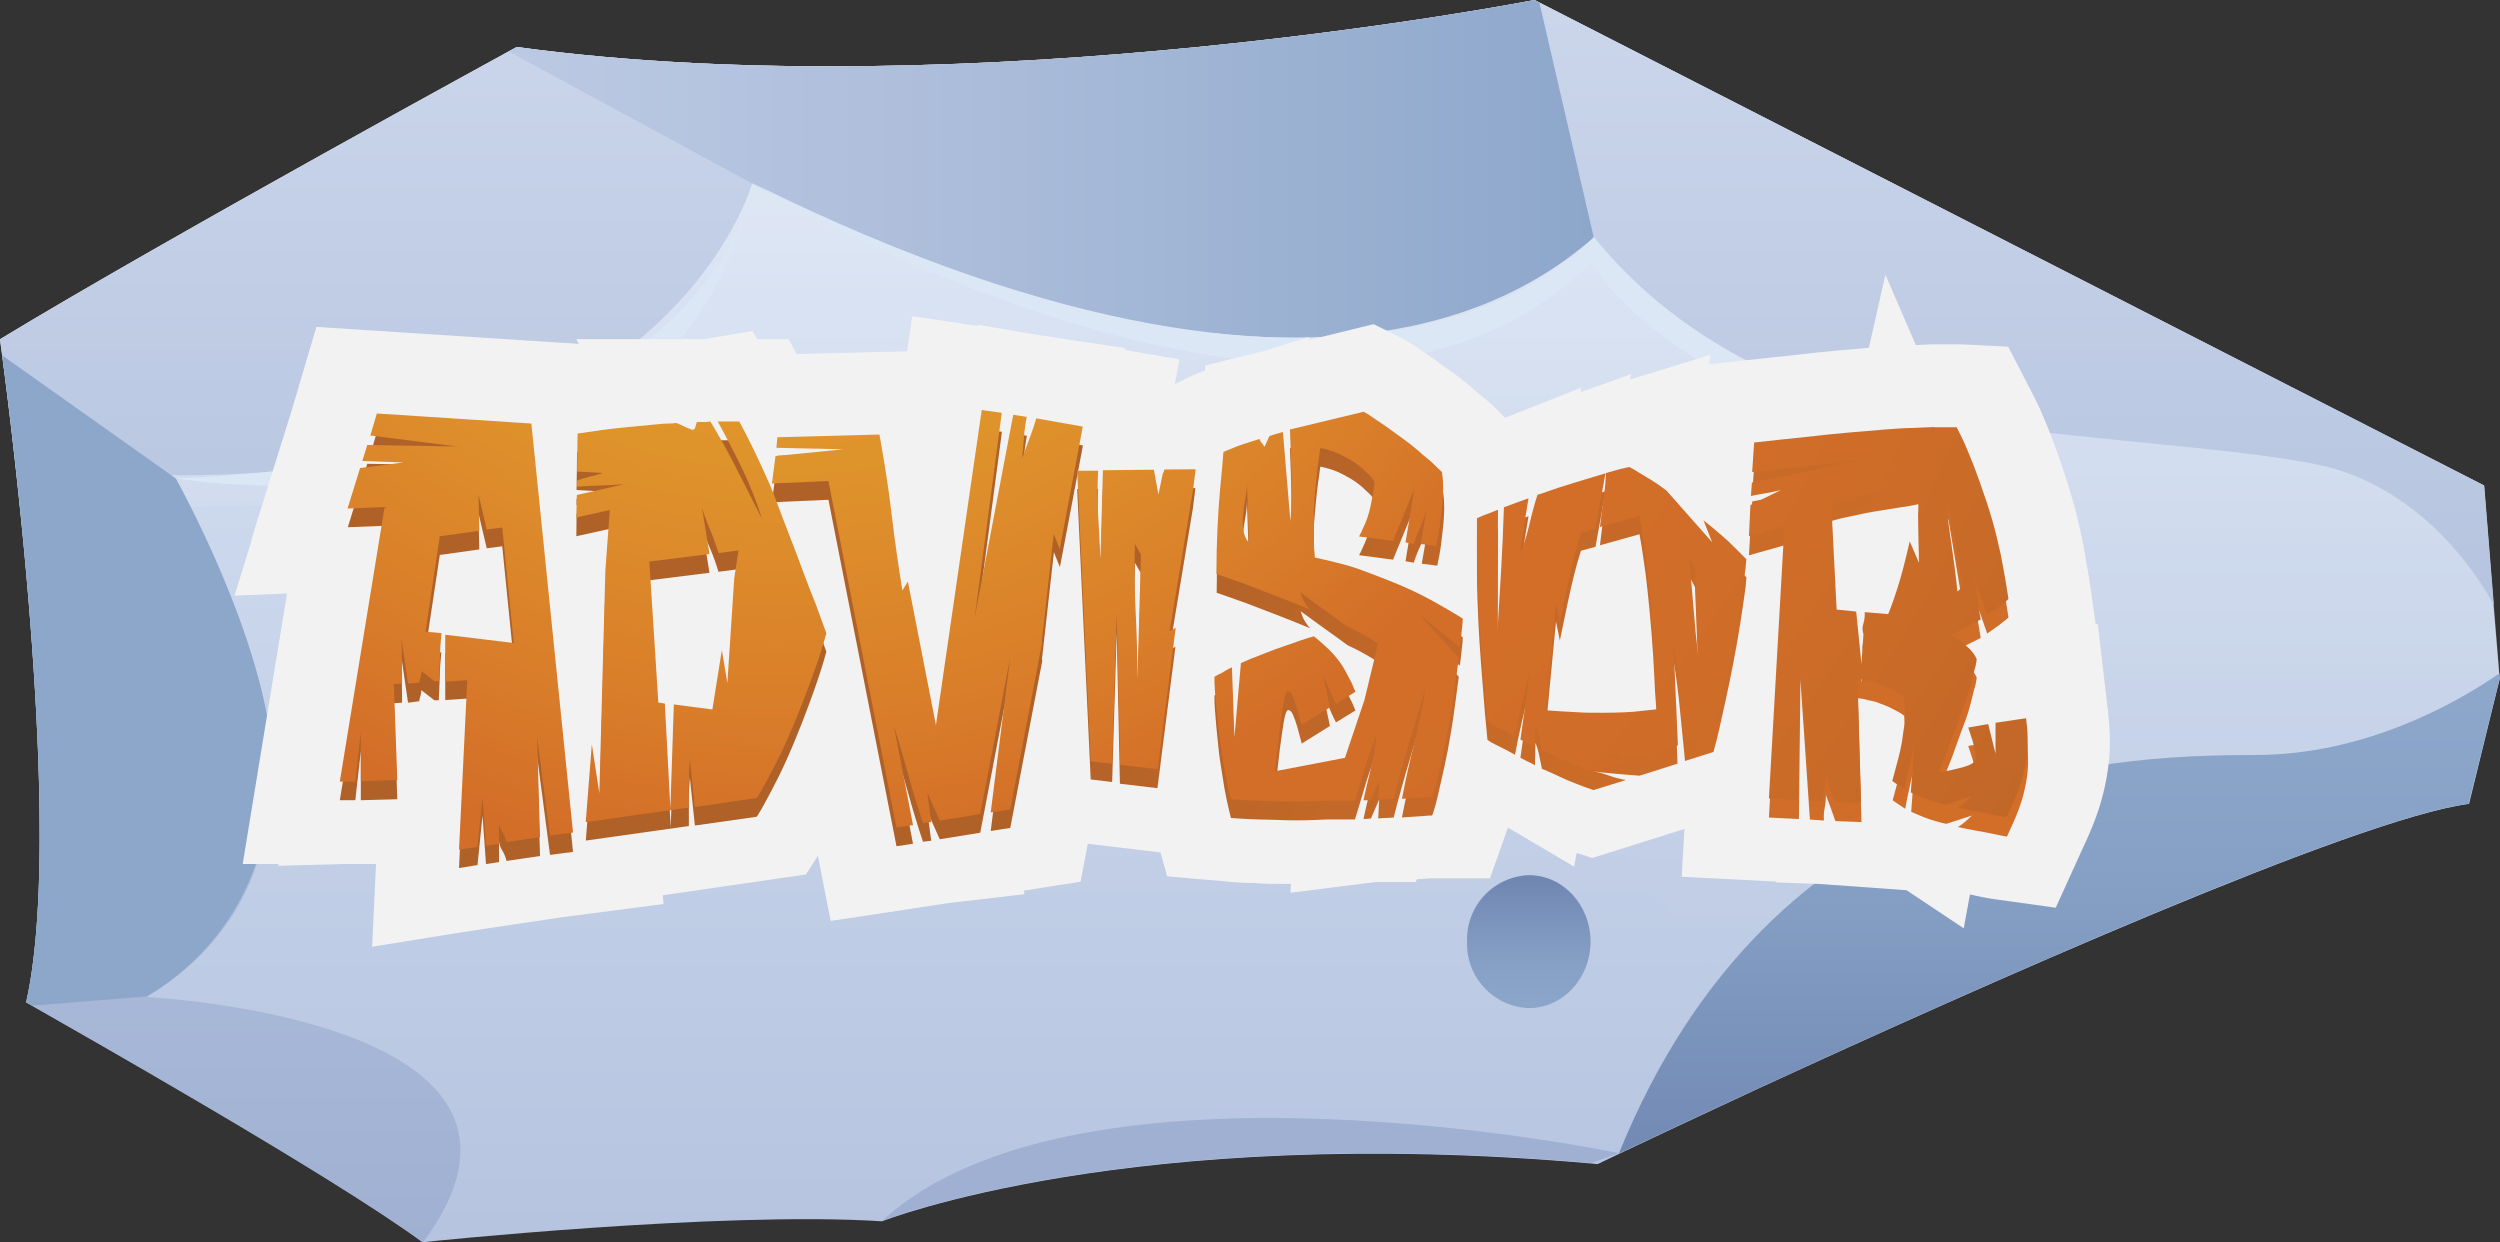 <svg xmlns="http://www.w3.org/2000/svg" xmlns:xlink="http://www.w3.org/1999/xlink" viewBox="0 0 303.04 150.56"><rect x="0" y="0" width="303.04" height="150.56" fill="#333333" stroke="none"/><defs><style>.cls-1{fill:none;}.cls-2{isolation:isolate;}.cls-3{clip-path:url(#clip-path);}.cls-4{fill:url(#linear-gradient);}.cls-5{opacity:0.25;mix-blend-mode:overlay;}.cls-6{clip-path:url(#clip-path-2);}.cls-7{clip-path:url(#clip-path-3);}.cls-8{fill:url(#linear-gradient-2);}.cls-9{clip-path:url(#clip-path-4);}.cls-10{fill:url(#linear-gradient-3);}.cls-11{clip-path:url(#clip-path-5);}.cls-12{fill:url(#linear-gradient-4);}.cls-13{fill:#8da7cb;}.cls-14{clip-path:url(#clip-path-6);}.cls-15{fill:url(#linear-gradient-5);}.cls-16{fill:#9fb0d2;}.cls-17{fill:#dce7f6;}.cls-18{clip-path:url(#clip-path-7);}.cls-19{fill:url(#linear-gradient-6);}.cls-20{fill:#f2f2f3;}.cls-21{clip-path:url(#clip-path-8);}.cls-22{fill:url(#radial-gradient);}.cls-23{clip-path:url(#clip-path-9);}.cls-24{fill:url(#radial-gradient-2);}.cls-25{clip-path:url(#clip-path-10);}.cls-26{fill:url(#radial-gradient-3);}.cls-27{clip-path:url(#clip-path-11);}.cls-28{fill:url(#radial-gradient-4);}.cls-29{clip-path:url(#clip-path-12);}.cls-30{fill:url(#radial-gradient-5);}.cls-31{clip-path:url(#clip-path-13);}.cls-32{fill:url(#radial-gradient-6);}.cls-33{clip-path:url(#clip-path-14);}.cls-34{fill:url(#radial-gradient-7);}.cls-35{clip-path:url(#clip-path-15);}.cls-36{fill:url(#radial-gradient-8);}.cls-37{clip-path:url(#clip-path-16);}.cls-38{fill:url(#radial-gradient-9);}.cls-39{clip-path:url(#clip-path-17);}.cls-40{fill:url(#radial-gradient-10);}.cls-41{clip-path:url(#clip-path-18);}.cls-42{fill:url(#radial-gradient-11);}.cls-43{clip-path:url(#clip-path-19);}.cls-44{fill:url(#radial-gradient-12);}.cls-45{clip-path:url(#clip-path-20);}.cls-46{fill:url(#radial-gradient-13);}.cls-47{clip-path:url(#clip-path-21);}.cls-48{fill:url(#radial-gradient-14);}</style><clipPath id="clip-path" transform="translate(0 0)"><path class="cls-1" d="M62.64,5.7S20.88,28.46,0,41.12c0,0,1.29,9.2,2.54,21.68,1.9,18.9,3.68,45.33.63,58.67,0,0,36.06,20.24,48.09,29.1,0,0,36.05-3.79,55.66-2.53,0,0,30.11-11.93,86-7l.73.07,2.64-1.26c3.27-1.56,9.37-4.42,17.06-8,26.62-12.26,72.3-32.64,85.94-34.41L303,82.25l-.06-.64-.69-8.33-1.16-14.44L186,0S118.32,13.29,62.64,5.7"/></clipPath><linearGradient id="linear-gradient" x1="-366.88" y1="2900.95" x2="-365.88" y2="2900.95" gradientTransform="matrix(0, 150.56, 150.56, 0, -436629.68, 55239.67)" gradientUnits="userSpaceOnUse"><stop offset="0" stop-color="#dbe6f5"/><stop offset="0.01" stop-color="#dbe6f5"/><stop offset="0.99" stop-color="#b6c4e0"/><stop offset="1" stop-color="#b6c4e0"/></linearGradient><clipPath id="clip-path-2" transform="translate(0 0)"><rect class="cls-1" width="303.04" height="131.84"/></clipPath><clipPath id="clip-path-3" transform="translate(0 0)"><path class="cls-1" d="M2.54,62.8C1.29,50.32,0,41.12,0,41.12,20.89,28.46,62.64,5.7,62.64,5.7,118.32,13.29,186,0,186,0L301.13,58.84l1.17,14.44.67,8.33.07.64-3.8,15.18c-13.64,1.77-59.32,22.15-85.94,34.41C192,59.24,61.93,57.83,2.54,62.8"/></clipPath><linearGradient id="linear-gradient-2" x1="-366.56" y1="2901" x2="-365.56" y2="2901" gradientTransform="matrix(0, 131.83, 131.83, 0, -382297.6, 48325.42)" gradientUnits="userSpaceOnUse"><stop offset="0" stop-color="#fff"/><stop offset="0.02" stop-color="#fff"/><stop offset="0.59" stop-color="#d1daec"/><stop offset="0.99" stop-color="#b6c4e0"/><stop offset="1" stop-color="#b6c4e0"/></linearGradient><clipPath id="clip-path-4" transform="translate(0 0)"><path class="cls-1" d="M62.64,5.7s-.34.2-1,.54C55.24,9.75,19,29.61,0,41.12c0,0,.1.68.26,2,1.38,10.26,7.41,58.65,2.91,78.4l.76.43c5.23,3,36.33,20.57,47.33,28.67,20.23-27.2-33.53-29.74-33.48-29.78,9.53-5.81,13.64-13.72,14.68-22.05,2.48-19.62-12.21-41.17-12.21-41.17h.46C51.36,57.8,69,48.85,78.94,39.89S91.15,22.18,91.2,22.2c1.26.52,14.94,6.07,48.62,14.49,33.39,8.35,49.92-8,51.7-9.94l.17-.18S198,37.32,212.57,44.91s53.14,8.23,68.32,11.4c12.39,2.58,19.3,13.15,21.4,17l-1.16-14.44L186.6.31,186,0S118.32,13.29,62.64,5.7"/></clipPath><linearGradient id="linear-gradient-3" x1="-366.88" y1="2900.95" x2="-365.88" y2="2900.95" gradientTransform="matrix(0, 150.56, 150.56, 0, -436630.05, 55239.67)" gradientUnits="userSpaceOnUse"><stop offset="0" stop-color="#cbd6eb"/><stop offset="1" stop-color="#9fb0d2"/></linearGradient><clipPath id="clip-path-5" transform="translate(0 0)"><path class="cls-1" d="M273.3,91.52c-18.51,0-58.3,2-77.07,48.31,14.61-6.92,85.45-40.14,103-42.4L303,82.24l0-.63c-5.41,3.72-16.41,9.91-29.68,9.91"/></clipPath><linearGradient id="linear-gradient-4" x1="-363.33" y1="2901.54" x2="-362.33" y2="2901.54" gradientTransform="matrix(0, 58.21, 58.21, 0, -168661.77, 21232.44)" gradientUnits="userSpaceOnUse"><stop offset="0" stop-color="#8da7cb"/><stop offset="0.01" stop-color="#8da7cb"/><stop offset="0.35" stop-color="#87a1c6"/><stop offset="0.83" stop-color="#778fb8"/><stop offset="0.99" stop-color="#7087b2"/><stop offset="1" stop-color="#7087b2"/></linearGradient><clipPath id="clip-path-6" transform="translate(0 0)"><path class="cls-1" d="M62.64,5.7s-.34.2-1,.54l29.55,16c2.78,1.57,67.7,36.62,102,6.54L186.6.31,186,0S118.32,13.29,62.64,5.7"/></clipPath><linearGradient id="linear-gradient-5" x1="-368.7" y1="2897.95" x2="-367.7" y2="2897.95" gradientTransform="matrix(131.56, 0, 0, -131.56, 48567.53, 381278.37)" gradientUnits="userSpaceOnUse"><stop offset="0" stop-color="#bcc9e3"/><stop offset="0.01" stop-color="#bcc9e3"/><stop offset="0.39" stop-color="#adbedb"/><stop offset="1" stop-color="#8da7cb"/></linearGradient><clipPath id="clip-path-7" transform="translate(0 0)"><path class="cls-1" d="M177.83,114.14a7.79,7.79,0,0,0,7.49,8.06c4.13,0,7.48-3.61,7.48-8.06s-3.35-8.06-7.48-8.06a7.79,7.79,0,0,0-7.49,8.06"/></clipPath><linearGradient id="linear-gradient-6" x1="-348.19" y1="2904.03" x2="-347.19" y2="2904.03" gradientTransform="matrix(0, 16.12, 16.12, 0, -46635.43, 5719.78)" gradientUnits="userSpaceOnUse"><stop offset="0" stop-color="#7087b2"/><stop offset="0.01" stop-color="#7087b2"/><stop offset="0.17" stop-color="#778fb8"/><stop offset="0.65" stop-color="#87a1c6"/><stop offset="0.99" stop-color="#8da7cb"/><stop offset="1" stop-color="#8da7cb"/></linearGradient><clipPath id="clip-path-8" transform="translate(0 0)"><path class="cls-1" d="M44.89,55.06,55.38,56.4l-10.86-.18-.6,1.94,5,.18L43.68,59l-1.52,4.91,4.49-.18L41.19,97h1.88l.67-6V97l4.42-.12-.42-11.64,1-.06-.06-5.34.78,5.34L50.83,85c0-.24.09-.48.15-.7a2.41,2.41,0,0,0,.09-.64l1.58,1.22h.54L53.31,82c0-1,.1-1.94.19-2.91l-1.94-.18,1.75-11.64,4.79-.67L58,62.22l1,4.24,1.88-.24,1.4,13.94-8.31-1v5.7l2.67-.18-1,20.54,2.24-.36.61-6,.42,5.88,1.58-.24V102a2.89,2.89,0,0,0,.42,1.15,4,4,0,0,1,.49,1.21l4.06-.6-.36-12.13,1.57,12,2.79-.37L64.41,53.61,45.68,52.4Z"/></clipPath><radialGradient id="radial-gradient" cx="-370.17" cy="2901.61" r="1" gradientTransform="matrix(0, -234.17, -234.17, 0, 679601.82, -86311.73)" gradientUnits="userSpaceOnUse"><stop offset="0" stop-color="#e5a32d"/><stop offset="0.02" stop-color="#e5a32d"/><stop offset="0.15" stop-color="#e49f2d"/><stop offset="0.29" stop-color="#df932b"/><stop offset="0.43" stop-color="#d97e2a"/><stop offset="0.52" stop-color="#d36e28"/><stop offset="0.68" stop-color="#cf6d28"/><stop offset="0.84" stop-color="#c36828"/><stop offset="1" stop-color="#b06128"/><stop offset="1" stop-color="#af6128"/></radialGradient><clipPath id="clip-path-9" transform="translate(0 0)"><path class="cls-1" d="M80.59,87.55l-.79-.12L78.71,70.34,86,69.43l-.91-5.64a24.09,24.09,0,0,0,1,2.73,26.23,26.23,0,0,1,1,2.79L89.5,69,89,72.4l-.79,12.67-.67-4-1.15,7.21-4.67-.6-.42,12.6ZM87,53.37q1.64,2.91,3,5.79a44.11,44.11,0,0,1,2.36,6l-3-5.91q-1.48-2.94-3.24-5.85a4.77,4.77,0,0,1-.76.06h-.88q-.12.36-.21.69c-.06.23-.21.3-.46.22s-.62-.26-.91-.4a8.58,8.58,0,0,0-.91-.39,8.28,8.28,0,0,1-1,.06,8.52,8.52,0,0,0-1,.06L76.14,54c-1.2.13-2.26.24-3.19.37s-2,.3-3,.42l-.06,4.61,3.16.18c-.53.16-1.06.3-1.58.42a13.65,13.65,0,0,0-1.58.49v.73c.93-.08,1.88-.13,2.85-.16s1.92-.07,2.85-.15l-5.7,1.34L69.86,65l4.06-.9-.54,7.33-.73,27-.91-5.94-.73,9.4,12.49-1.76V97.25q0-1.52.12-3l.61,5.82L91.74,99c.37-.57.77-1.27,1.22-2.12s.89-1.66,1.45-2.79,1.19-2.52,1.88-4.18,1.27-3.15,1.76-4.49S98.94,83,99.26,82c.36-1.09.67-2.08.91-3-.36-1-.79-2.18-1.27-3.52-.45-1.13-1-2.47-1.55-4s-1.24-3.3-2-5.24S94,62.59,93.32,61,92,58.12,91.44,56.94s-1.25-2.52-1.82-3.57Z"/></clipPath><radialGradient id="radial-gradient-2" cx="-370.17" cy="2901.61" r="1" gradientTransform="matrix(0, -234.17, -234.17, 0, 679613.23, -86334.68)" xlink:href="#radial-gradient"/><clipPath id="clip-path-10" transform="translate(0 0)"><path class="cls-1" d="M113.45,90.16l-3.4-17.4-.67,1.1c-.48-3-.91-5.94-1.27-9s-.81-6-1.33-8.91l-.18-1-12.37.3-.12,1.28,8.12.18L94,57.55l-.43,3.33,6.85-.3,8.25,42,2-.31-2.31-12q.91,2.91,1.73,5.88c.55,2,1.14,3.94,1.79,5.88l1-.12-.48-3.58,1.51,3.4,4.91-.79,3.64-19-2.37,18.79,2.37-.37L126.36,80a.05.05,0,0,1-.06-.06l1.45-13,.73,1.81L131.27,54l-5.64-1c-.24.85-.52,1.67-.82,2.46s-.6,1.58-.88,2.39c.08-.85.15-1.7.21-2.54a20.17,20.17,0,0,1,.34-2.49l-1.64-.24-4.67,24.55,3.28-24.79L119,52Z"/></clipPath><radialGradient id="radial-gradient-3" cx="-370.17" cy="2901.61" r="1" gradientTransform="matrix(0, -234.17, -234.17, 0, 679624.31, -86355.67)" xlink:href="#radial-gradient"/><clipPath id="clip-path-11" transform="translate(0 0)"><path class="cls-1" d="M137.66,76.49c-.14-2.73-.17-5.48-.09-8.27l.73,1.27-.43,15.28q0-4.18-.21-8.28m3.49-17.3a.48.48,0,0,0-.06.21.31.31,0,0,1-.13.21l-.54,2.61-.55-3-6.18.06L133.39,70c-.08-1.82-.17-3.61-.28-5.37a53.15,53.15,0,0,1,0-5.36h-2.54l1.64,35.21,2.6.31.55-18.13L135.75,95l4.55.54,2.18-17.15-.73.42,2.85-17.21.3-2.43Z"/></clipPath><radialGradient id="radial-gradient-4" cx="-370.17" cy="2901.61" r="1" gradientTransform="matrix(0, -234.17, -234.17, 0, 679634.41, -86378.35)" xlink:href="#radial-gradient"/><clipPath id="clip-path-12" transform="translate(0 0)"><path class="cls-1" d="M150.69,66.4a9.53,9.53,0,0,1,0-1.85c.06-.63.16-1.26.28-1.91a10.3,10.3,0,0,0,.18-1.88l.24,7.34a3.33,3.33,0,0,1-.7-1.7m5.67-12.06c.08,1.9.14,3.78.18,5.63s0,3.7-.12,5.52l-.91-10.85-.88.24-.75.24-.61,1.34A2.59,2.59,0,0,0,153,56a1.83,1.83,0,0,1-.31-.51l-2,.63c-.54.19-1,.36-1.36.52a9.57,9.57,0,0,0-1,.42c-.12,1.5-.26,3-.42,4.67-.13,1.42-.23,3-.31,4.73s-.12,3.54-.12,5.39l3.46,1.22,3.63,1.39c1.38.53,2.79,1.09,4.25,1.7a4.76,4.76,0,0,1-1.15-2.06c.92.68,1.87,1.37,2.84,2.06s1.92,1.37,2.85,2.06c.69.32,1.25.6,1.7.85s.83.46,1.15.66a4.26,4.26,0,0,1,.85.61l-1.64,6.79-2.36,7-8.49,1.64c.2-1.82.39-3.44.55-4.85.16-1.21.32-2.33.48-3.34s.35-1.51.55-1.51.39.15.58.57a14.64,14.64,0,0,1,.51,1.43c.16.61.34,1.29.55,2.06L161.21,88l-.79-3.7c.28.57.54,1.11.76,1.64s.47,1.07.76,1.63l2.36-1.45-.42-1c-.17-.32-.34-.67-.52-1a13.64,13.64,0,0,0-.69-1.21,10.83,10.83,0,0,0-1-1.31c-.39-.42-.76-.79-1.13-1.12s-.87-.77-1.27-1.09c-.44.12-1,.28-1.57.49s-1.17.42-1.91.66-1.65.57-2.7,1c-.53.2-1,.4-1.46.58l-1.21.51-.79,9-.3-8.48a6.28,6.28,0,0,0-.91.48,3,3,0,0,1-.67.37l-.54.3c0,.49,0,1.07.06,1.76s.1,1.28.18,2.15.18,1.85.3,2.94.32,2.12.46,3.09.29,1.82.45,2.55.35,1.64.55,2.36q1.39.12,3.21.18c1.05,0,2.28.07,3.67.1s3,0,4.7-.1c.6,0,1.19,0,1.75,0l1.7,0c.4-1.29.8-2.59,1.18-3.91s.84-2.61,1.37-3.91h.06a26,26,0,0,1-.67,3.88c-.32,1.3-.63,2.59-.91,3.88a5,5,0,0,0,.91-.06l1-2.3-.12,2.3a7.66,7.66,0,0,1,.94-.06,7.78,7.78,0,0,0,.94-.06c.56-2.22,1.18-4.46,1.85-6.7s1.32-4.49,2-6.76c-.33,2.19-.77,4.4-1.34,6.64s-1.07,4.52-1.51,6.82l2.67-.18a8.8,8.8,0,0,1,1-.06,22.78,22.78,0,0,0,.73-2.61c.21-.89.45-2,.73-3.24s.57-2.76.85-4.46q.3-1.87.51-3.51c.15-1.09.28-2.1.4-3l-4.79-5.28,4.91,3.94c.08-.56.14-1,.18-1.45s.08-.77.12-1.09a8.74,8.74,0,0,0,.06-.91c-.64-.41-1.39-.85-2.24-1.34s-1.63-.94-2.7-1.48-2.31-1.1-3.72-1.67-2.58-1-3.73-1.42-2.13-.68-2.94-.88c-1-.24-1.84-.44-2.61-.61,0-.44-.08-1-.12-1.57,0-1,0-2.49,0-4.43q.12-1.51.24-2.79c.08-.85.16-1.61.25-2.3s.22-1.49.3-2.18a7.63,7.63,0,0,1,1,.24,7.84,7.84,0,0,1,1.18.42,14.7,14.7,0,0,1,1.49.79,9,9,0,0,1,1.39,1c.36.33.67.61.91.85a2.77,2.77,0,0,1,.6.85,5.17,5.17,0,0,1-.06.61l-.15.9c-.06.37-.15.83-.27,1.4a11.57,11.57,0,0,1-.42,1.51c-.17.45-.33.83-.49,1.16a8.46,8.46,0,0,1-.48,1l4.12.54,2.6-6.36-1.09,6.55,1,.18a18,18,0,0,1,.88-2.22,15.9,15.9,0,0,0,.88-2.21l-.79,4.55,1.88.24c.08-.36.16-.77.24-1.21s.16-.86.22-1.37l.21-1.78c.08-.69.13-1.32.15-1.88a11.17,11.17,0,0,0,0-1.46c0-.44-.08-.87-.12-1.27-.33-.32-.73-.71-1.21-1.15s-1-.81-1.55-1.34a22.52,22.52,0,0,0-2.09-1.63c-.77-.57-1.45-1-2-1.46l-1.49-1a9.84,9.84,0,0,0-1.15-.73Z"/></clipPath><radialGradient id="radial-gradient-5" cx="-370.17" cy="2901.61" r="1" gradientTransform="matrix(0, -234.15, -234.15, 0, 679590.91, -86391.71)" xlink:href="#radial-gradient"/><clipPath id="clip-path-13" transform="translate(0 0)"><path class="cls-1" d="M205.28,76c-.16-2.08-.35-4.16-.55-6.22l.73,1.4.43,10.91q-.37-3-.61-6.09m-8.61-17-2,.55a31,31,0,0,1-.3,3.24c-.16,1.11-.31,2.21-.43,3.31l4.79-1.34c.16.85.33,1.86.49,3,.16,1,.32,2.27.48,3.76s.33,3.24.49,5.22.27,3.68.33,5.12.13,2.61.21,3.54q.12,1.64.12,2.79l-1.76.18c-.56.08-1.27.15-2.11.19s-1.8.06-2.86.06-2,0-2.84-.06-1.56-.09-2.13-.13l-1.81-.12a1.76,1.76,0,0,1,.06-.42,2.12,2.12,0,0,0,.06-.52,3.9,3.9,0,0,1,.06-.63l1.09-11.4c.08.41.16.8.24,1.18s.16.78.24,1.19v-.13c.33-1.57.63-3,.91-4.36s.55-2.49.79-3.46c.28-1.13.57-2.14.85-3l1.76-.48,1.21-6.73-3.7,1.12c-1.41.43-2.79.88-4.12,1.36a.4.4,0,0,1-.21.07.48.48,0,0,0-.21.06c-.37,1.13-.68,2.27-.94,3.42a28.36,28.36,0,0,1-1,3.36h-.13c.13-1,.28-2.11.46-3.18s.35-2.13.52-3.18c-.57.2-1.1.39-1.58.58l-1.4.51c-.08,2.51-.19,5-.33,7.49s-.29,5-.45,7.48L181.58,64l-1.09.43-.79.3c-.24.12-.47.22-.67.3v3.58c0,1.13,0,2.47.06,4s.12,3.24.24,5.09.25,3.52.37,5,.22,2.71.3,3.76c.12,1.22.22,2.29.3,3.22a4.13,4.13,0,0,0,.91.54l1.09.55c.41.2.85.44,1.34.72.24-1.29.51-2.6.82-3.94s.63-2.64,1-3.94l-1.16,8.25.76.39.82.4q.12.12.18.12l.06-2.73a8.47,8.47,0,0,1,.46,1.57c.1.53.21,1.06.33,1.58.77.32,1.52.65,2.24,1s1.4.61,2,.85,1.4.53,2,.73l3.95-1.22A11.09,11.09,0,0,1,195,94a9.32,9.32,0,0,0-2-.51q1.41.18,2.82.3l2.91.24,4.61-1.46L202.85,80q.5,3,.79,6.06c.2,2.06.41,4.12.61,6.18l3.45-1.09c.25-.85.49-1.82.73-2.91.2-.93.46-2.07.76-3.42s.61-2.88.94-4.58.58-3.19.79-4.49.36-2.36.48-3.21q.24-1.51.3-2.55l-1.27-1.27c-.44-.44-1-1-1.64-1.54s-1.41-1.23-2.3-1.91l.06.12,1,2.55L202,61.73c-.69-.52-1.32-1-1.88-1.3l-1.46-.88c-.44-.28-.83-.51-1.15-.67a7.26,7.26,0,0,0-.79.18"/></clipPath><radialGradient id="radial-gradient-6" cx="-370.17" cy="2901.61" r="1" gradientTransform="matrix(0, -234.17, -234.17, 0, 679657.93, -86425.54)" xlink:href="#radial-gradient"/><clipPath id="clip-path-14" transform="translate(0 0)"><path class="cls-1" d="M236.56,68.34q-.44-2.79-.67-5.64l.3.3,1.7,10.19q-.12.18-.24.39a1.38,1.38,0,0,1-.37.4q-.3-2.85-.72-5.64M225,76.4l-2.37-.24-.66-13c.44-.13.91-.25,1.39-.37s1-.19,1.58-.33,1.25-.27,1.94-.4q1.76-.3,3.36-.54c1.07-.16,1.79-.28,2.15-.37l.12-.06v.06h.19a1,1,0,0,1-.06.31.75.75,0,0,0-.06.33,2.2,2.2,0,0,1-.07.52l.13,8.24-1.15-2.67c-.09.37-.17.72-.25,1.07s-.16.67-.24,1a51.1,51.1,0,0,1-1.46,5c-.24.68-.46,1.27-.66,1.75l-2.85-.24a3.78,3.78,0,0,1-.15,1.37,1.91,1.91,0,0,0,0,1.3l-.24,3.63ZM234.55,54l-2.75.13c-1,0-2.12.1-3.25.18s-2.59.2-4.39.36-3.55.34-5.24.54l-6.25.67-.24,3.58L225.59,58l-.19.19-13,2.6-.12,1.64c.56-.12,1.16-.23,1.79-.34s1.24-.23,1.85-.39l-3.7,1.82L212,67.31l4.3-1.21-1.88,33,3.64.18.18-16.85,1.15,16.91,1.7.12a5.68,5.68,0,0,1,.09-1.54,7.91,7.91,0,0,0,.15-1.55l.58,1.55.57,1.61,3.16.12-.43-15a3.15,3.15,0,0,1,.85.12c.28.08.58.15.91.21a4.7,4.7,0,0,1,1,.33,9.73,9.73,0,0,1,1.06.42l.94.49a4,4,0,0,1,.85.55c0,.36.08.76.12,1.21a12.47,12.47,0,0,1-.18,3.09,19,19,0,0,1-.37,2.24c-.16.69-.32,1.32-.48,1.88s-.32,1.25-.49,1.82l.43.3,1.09.73c.16-.89.34-1.79.55-2.7l.6-2.75-.42,5.82c.44.2.94.41,1.48.63a15.05,15.05,0,0,0,1.79.58,8,8,0,0,0,1,.24l3.09-1c-.2.2-.45.43-.76.7a6.87,6.87,0,0,1-.94.69c.73.16,1.45.31,2.15.43s1.35.24,1.92.36,1.31.28,1.87.37l.67-1.46c.2-.45.44-1,.7-1.67a17.51,17.51,0,0,0,.69-2.21,16,16,0,0,0,.43-2.39,13.4,13.4,0,0,0,.06-2.16c0-.72-.1-1.43-.18-2.12l-3.7.55v3.76L241,90l-2.42.42.54,1.64c.12.44.23.88.31,1.3a2.07,2.07,0,0,1,0,1c-.08.25-.36.46-.82.64a10.16,10.16,0,0,1-1.55.45,14,14,0,0,1-2.06.37c.36-.93.75-1.88,1.15-2.85.33-.81.67-1.7,1-2.67s.69-1.88,1-2.73a19.88,19.88,0,0,0,.73-2.33c.16-.67.3-1.22.42-1.67a6.64,6.64,0,0,0,.31-1.45,4.1,4.1,0,0,0-.94-1.3c-.39-.35-.74-.64-1.06-.88a8.73,8.73,0,0,0-1.22-.73l1.22-.61c.36-.2.76-.41,1.21-.63l1.27-.64-.85-5.21,1.64,4.67,1-.7c.32-.22.61-.44.85-.64a6.69,6.69,0,0,0,.73-.6c-.17-1.14-.37-2.37-.61-3.7-.2-1.13-.47-2.42-.82-3.85s-.78-2.92-1.3-4.46-1-2.92-1.42-4-.8-2-1.13-2.76-.74-1.53-1-2.06c-.4,0-.83,0-1.27,0l-1.4,0"/></clipPath><radialGradient id="radial-gradient-7" cx="-370.17" cy="2901.61" r="1" gradientTransform="matrix(0, -234.17, -234.17, 0, 679672.05, -86451.73)" xlink:href="#radial-gradient"/><clipPath id="clip-path-15" transform="translate(0 0)"><path class="cls-1" d="M44.89,52.79l10.49,1.33-10.86-.18-.6,1.94,5,.18-5.27.67-1.52,4.91,4.49-.18L41.19,94.74h1.88l.67-6v5.94l4.42-.12-.42-11.64,1-.06-.06-5.34.78,5.34,1.34-.12A6.61,6.61,0,0,1,51,82a2.41,2.41,0,0,0,.09-.64l1.58,1.21h.54l.12-2.91c0-1,.1-1.94.19-2.91l-1.94-.18L53.31,65l4.79-.66L58,59.94l1,4.25,1.88-.25,1.4,14-8.31-1v5.69l2.67-.18-1,20.55,2.24-.36.61-6,.42,5.88,1.58-.25V99.71a2.89,2.89,0,0,0,.42,1.15,3.85,3.85,0,0,1,.49,1.21l4.06-.6-.36-12.13,1.57,11.94,2.79-.36L64.41,51.34,45.68,50.12Z"/></clipPath><radialGradient id="radial-gradient-8" cx="-367.77" cy="2899.68" r="1" gradientTransform="matrix(0, 209.53, 209.53, 0, -607428.76, 77101.36)" xlink:href="#radial-gradient"/><clipPath id="clip-path-16" transform="translate(0 0)"><path class="cls-1" d="M80.59,85.28l-.79-.12L78.71,68.07,86,67.16l-.91-5.64a24.09,24.09,0,0,0,1,2.73,26.23,26.23,0,0,1,1,2.79l2.42-.31L89,70.13,88.17,82.8l-.67-4L86.35,86l-4.67-.61L81.26,98ZM87,51.09Q88.6,54,90,56.88a44.11,44.11,0,0,1,2.36,6l-3-5.91Q87.87,54,86.11,51.09a4.77,4.77,0,0,1-.76.06h-.88c-.08.25-.15.48-.21.7s-.21.3-.46.21-.62-.25-.91-.39-.58-.27-.91-.4a6.67,6.67,0,0,1-1,.07,8.52,8.52,0,0,0-1,.06l-3.78.36c-1.2.12-2.26.24-3.19.36s-2,.31-3,.43l-.06,4.61,3.16.18c-.53.16-1.06.3-1.58.42a10.63,10.63,0,0,0-1.58.49V59q1.39-.12,2.85-.15t2.85-.15L69.92,60l-.06,2.73,4.06-.91-.54,7.34-.73,27-.91-5.94L71,99.65,83.5,97.89V95q0-1.52.12-3l.61,5.82,7.51-1.09c.37-.57.77-1.28,1.22-2.12s.89-1.66,1.45-2.79,1.19-2.53,1.88-4.18,1.27-3.16,1.76-4.49.89-2.46,1.21-3.39c.36-1.1.67-2.09.91-3L98.9,73.28c-.45-1.13-1-2.48-1.55-4s-1.24-3.31-2-5.25S94,60.32,93.32,58.76,92,55.84,91.44,54.67c-.65-1.33-1.25-2.52-1.82-3.58Z"/></clipPath><radialGradient id="radial-gradient-9" cx="-367.77" cy="2899.68" r="1" gradientTransform="matrix(0, 209.53, 209.53, 0, -607421.73, 77079.77)" xlink:href="#radial-gradient"/><clipPath id="clip-path-17" transform="translate(0 0)"><path class="cls-1" d="M113.45,87.89l-3.4-17.4-.67,1.09c-.48-3-.91-5.94-1.27-9s-.81-6-1.33-8.91l-.18-1L94.23,53l-.12,1.28,8.12.18L94,55.28l-.43,3.33,6.85-.3,8.25,42,2-.3-2.31-12q.91,2.91,1.73,5.88c.55,2,1.14,3.94,1.79,5.88l1-.12-.48-3.58,1.51,3.4,4.91-.79,3.64-19-2.37,18.8,2.37-.37,3.88-20.31a.05.05,0,0,1-.06-.06l1.45-13,.73,1.82,2.79-14.85-5.64-1c-.24.85-.52,1.67-.82,2.45s-.6,1.59-.88,2.4q.12-1.28.21-2.55a20,20,0,0,1,.34-2.48l-1.64-.25-4.67,24.56,3.28-24.8L119,49.7Z"/></clipPath><radialGradient id="radial-gradient-10" cx="-367.77" cy="2899.68" r="1" gradientTransform="matrix(0, 209.53, 209.53, 0, -607414.49, 77062.22)" xlink:href="#radial-gradient"/><clipPath id="clip-path-18" transform="translate(0 0)"><path class="cls-1" d="M137.66,74.22q-.21-4.09-.09-8.28l.73,1.28-.43,15.27c0-2.79-.07-5.54-.21-8.27m3.49-17.31a.48.48,0,0,0-.06.21.31.31,0,0,1-.13.22l-.54,2.6-.55-3-6.18.06-.3,10.79c-.08-1.82-.17-3.6-.28-5.36a53.34,53.34,0,0,1,0-5.37h-2.54l1.64,35.22,2.6.31.55-18.13.42,18.25,4.55.54,2.18-17.15-.73.42,2.85-17.21.3-2.43Z"/></clipPath><radialGradient id="radial-gradient-11" cx="-367.77" cy="2899.68" r="1" gradientTransform="matrix(0, 209.53, 209.53, 0, -607407.49, 77046.53)" xlink:href="#radial-gradient"/><clipPath id="clip-path-19" transform="translate(0 0)"><path class="cls-1" d="M150.69,64.13a9.53,9.53,0,0,1,0-1.85c.06-.63.16-1.27.28-1.91a10.3,10.3,0,0,0,.18-1.88l.24,7.33a3.3,3.3,0,0,1-.7-1.69m5.67-12.07q.12,2.85.18,5.64t-.12,5.52l-.91-10.85-.88.24-.75.24-.61,1.33a2.21,2.21,0,0,0-.3-.45,1.75,1.75,0,0,1-.31-.52l-2,.64c-.54.18-1,.36-1.36.52a9.57,9.57,0,0,0-1,.42c-.12,1.5-.26,3.05-.42,4.67-.13,1.41-.23,3-.31,4.73s-.12,3.53-.12,5.39l3.46,1.21,3.63,1.4c1.38.52,2.79,1.09,4.25,1.7a4.73,4.73,0,0,1-1.15-2.07c.92.69,1.87,1.38,2.84,2.07s1.92,1.37,2.85,2.06c.69.32,1.25.6,1.7.84s.83.47,1.15.67a3.9,3.9,0,0,1,.85.61l-1.64,6.79-2.36,7-8.49,1.63c.2-1.81.39-3.43.55-4.84.16-1.22.32-2.33.48-3.34s.35-1.51.55-1.51.39.15.58.57a14.64,14.64,0,0,1,.51,1.43c.16.6.34,1.29.55,2.06l3.45-2.12-.79-3.7c.28.56.54,1.11.76,1.64s.47,1.07.76,1.63l2.36-1.45c-.12-.29-.26-.61-.42-1l-.52-1a13.69,13.69,0,0,0-.69-1.22,10.75,10.75,0,0,0-1-1.3,14.8,14.8,0,0,0-1.13-1.12c-.44-.4-.87-.77-1.27-1.09-.44.12-1,.28-1.57.48s-1.17.43-1.91.67-1.65.57-2.7,1l-1.46.57-1.21.52-.79,9-.3-8.48a6.28,6.28,0,0,0-.91.48,3.42,3.42,0,0,1-.67.36,5.49,5.49,0,0,1-.54.31c0,.48,0,1.07.06,1.76s.1,1.28.18,2.15.18,1.85.3,2.94.32,2.12.46,3.09.29,1.82.45,2.54.35,1.64.55,2.37q1.39.12,3.21.18c1.05,0,2.28.07,3.67.09s3,0,4.7-.09c.6,0,1.19,0,1.75,0l1.7,0c.4-1.29.8-2.59,1.18-3.91a41.27,41.27,0,0,1,1.37-3.91h.06a26.26,26.26,0,0,1-.67,3.88c-.32,1.29-.63,2.59-.91,3.88a5,5,0,0,0,.91-.06l1-2.3-.12,2.3a7.66,7.66,0,0,1,.94-.06,7.78,7.78,0,0,0,.94-.06c.56-2.22,1.18-4.46,1.85-6.7s1.32-4.49,2-6.76c-.33,2.18-.77,4.4-1.34,6.64s-1.07,4.51-1.51,6.82l2.67-.18a8.8,8.8,0,0,1,1-.06,22.78,22.78,0,0,0,.73-2.61c.21-.89.45-2,.73-3.24s.57-2.76.85-4.46c.2-1.25.37-2.42.51-3.52s.28-2.1.4-3l-4.79-5.27,4.91,3.94c.08-.57.14-1,.18-1.45s.08-.77.12-1.1a8.41,8.41,0,0,0,.06-.9c-.64-.41-1.39-.85-2.24-1.34s-1.63-.94-2.7-1.48-2.31-1.1-3.72-1.67-2.58-1-3.73-1.43-2.13-.67-2.94-.87c-1-.25-1.84-.45-2.61-.61,0-.44-.08-1-.12-1.58,0-1,0-2.48,0-4.42q.12-1.51.24-2.79c.08-.85.16-1.62.25-2.3s.22-1.5.3-2.19a9.93,9.93,0,0,1,1,.25,7.84,7.84,0,0,1,1.18.42,12.92,12.92,0,0,1,1.49.79,8.34,8.34,0,0,1,1.39,1c.36.32.67.61.91.85a2.66,2.66,0,0,1,.6.85,4.87,4.87,0,0,1-.06.6l-.15.91c-.06.37-.15.83-.27,1.4a11.57,11.57,0,0,1-.42,1.51,12.41,12.41,0,0,1-.49,1.15,8.66,8.66,0,0,1-.48,1l4.12.54,2.6-6.36-1.09,6.54,1,.18a18.49,18.49,0,0,1,.88-2.21A16.41,16.41,0,0,0,173,61.4l-.79,4.54,1.88.25c.08-.37.16-.77.24-1.22a13.38,13.38,0,0,0,.22-1.36c.06-.5.13-1.1.21-1.79s.13-1.31.15-1.88a11,11,0,0,0,0-1.45c0-.45-.08-.87-.12-1.27-.33-.33-.73-.71-1.21-1.16s-1-.8-1.55-1.33a24.32,24.32,0,0,0-2.09-1.64c-.77-.56-1.45-1.05-2-1.45l-1.49-1a7.74,7.74,0,0,0-1.15-.73Z"/></clipPath><radialGradient id="radial-gradient-12" cx="-367.77" cy="2899.68" r="1" gradientTransform="matrix(0, 209.53, 209.53, 0, -607402.21, 77027.53)" xlink:href="#radial-gradient"/><clipPath id="clip-path-20" transform="translate(0 0)"><path class="cls-1" d="M205.28,73.73c-.16-2.08-.35-4.15-.55-6.21l.73,1.4.43,10.91q-.37-3-.61-6.1m-8.61-16.94c-.48.12-1.15.3-2,.55a31,31,0,0,1-.3,3.24c-.16,1.11-.31,2.21-.43,3.3l4.79-1.33c.16.85.33,1.86.49,3,.16,1,.32,2.26.48,3.76s.33,3.23.49,5.21.27,3.69.33,5.12.13,2.62.21,3.55q.12,1.64.12,2.79l-1.76.18c-.56.08-1.27.14-2.11.18s-1.8.06-2.86.06-2,0-2.84-.06l-2.13-.12-1.81-.12a1.76,1.76,0,0,1,.06-.42,2.18,2.18,0,0,0,.06-.52,4.11,4.11,0,0,1,.06-.64l1.09-11.39c.08.4.16.8.24,1.18s.16.78.24,1.18V75.4c.33-1.58.63-3,.91-4.36s.55-2.49.79-3.46c.28-1.13.57-2.14.85-3l1.76-.49,1.21-6.72-3.7,1.12c-1.41.42-2.79.88-4.12,1.36a.48.48,0,0,1-.21.06.68.68,0,0,0-.21.06c-.37,1.14-.68,2.28-.94,3.43a28.93,28.93,0,0,1-1,3.36h-.13c.13-1,.28-2.11.46-3.18s.35-2.13.52-3.18l-1.58.57-1.4.52c-.08,2.5-.19,5-.33,7.48s-.29,5-.45,7.49l.06-14.67-1.09.43-.79.3c-.24.12-.47.22-.67.3v3.58c0,1.13,0,2.46.06,4s.12,3.23.24,5.09.25,3.52.37,5,.22,2.71.3,3.76q.18,1.82.3,3.21a3.79,3.79,0,0,0,.91.55l1.09.54c.41.21.85.45,1.34.73.24-1.29.51-2.6.82-3.94s.63-2.64,1-3.94l-1.16,8.25.76.39c.27.14.54.27.82.39q.12.12.18.12l.06-2.72a8.47,8.47,0,0,1,.46,1.57c.1.53.21,1.06.33,1.58.77.32,1.52.65,2.24,1l2,.85c.73.28,1.4.52,2,.72l3.95-1.21a11.09,11.09,0,0,1-2.06-.57,8.21,8.21,0,0,0-2-.51c.94.12,1.89.22,2.83.29l2.91.25,4.61-1.46-.55-12.55q.5,3,.79,6.07c.2,2.06.41,4.12.61,6.18l3.45-1.09c.25-.85.49-1.82.73-2.91.2-.93.46-2.07.76-3.43s.61-2.88.94-4.57.58-3.2.79-4.49.36-2.36.48-3.21q.24-1.52.3-2.55l-1.27-1.27c-.44-.44-1-1-1.64-1.55s-1.41-1.22-2.3-1.91l.06.13,1,2.54L202,59.46a21.06,21.06,0,0,0-1.88-1.3l-1.46-.88a11.28,11.28,0,0,0-1.15-.67,7.26,7.26,0,0,0-.79.18"/></clipPath><radialGradient id="radial-gradient-13" cx="-367.77" cy="2899.68" r="1" gradientTransform="matrix(0, 209.53, 209.53, 0, -607392.34, 77004.97)" xlink:href="#radial-gradient"/><clipPath id="clip-path-21" transform="translate(0 0)"><path class="cls-1" d="M236.56,66.07q-.44-2.79-.67-5.64l.3.3,1.7,10.19q-.12.18-.24.39a1.35,1.35,0,0,1-.37.39q-.3-2.85-.72-5.63M225,74.13l-2.37-.24-.66-13,1.39-.36c.45-.08,1-.19,1.58-.33s1.25-.28,1.94-.4q1.76-.3,3.36-.54c1.07-.17,1.79-.29,2.15-.37l.12-.06v.06h.19a1.1,1.1,0,0,1-.06.31.75.75,0,0,0-.06.33,2.12,2.12,0,0,1-.07.51l.13,8.25-1.15-2.67c-.09.36-.17.72-.25,1.06s-.16.68-.24,1a50.72,50.72,0,0,1-1.46,5c-.24.69-.46,1.28-.66,1.76l-2.85-.24a3.73,3.73,0,0,1-.15,1.36,1.93,1.93,0,0,0,0,1.31l-.24,3.63Zm9.51-22.37-2.75.12c-1,0-2.12.1-3.25.18l-4.39.37c-1.8.16-3.55.34-5.24.54-2,.2-4.07.43-6.25.67l-.24,3.58,13.16-1.52-.19.18-13,2.61-.12,1.63c.56-.12,1.16-.23,1.79-.33s1.24-.23,1.85-.39l-3.7,1.82L212,65l4.3-1.21-1.88,33L218,97l.18-16.85L219.34,97l1.7.12a5.65,5.65,0,0,1,.09-1.54,8,8,0,0,0,.15-1.55l.58,1.55.57,1.6,3.16.12-.43-15a3.6,3.6,0,0,1,.85.12,7.18,7.18,0,0,0,.91.21,5.38,5.38,0,0,1,1,.34,9.73,9.73,0,0,1,1.06.42c.34.16.65.33.94.49a4.42,4.42,0,0,1,.85.54c0,.37.08.77.12,1.22a12.51,12.51,0,0,1-.18,3.09,19.38,19.38,0,0,1-.37,2.24c-.16.69-.32,1.31-.48,1.88s-.32,1.25-.49,1.82l.43.3,1.09.73c.16-.89.34-1.79.55-2.7s.4-1.83.6-2.76l-.42,5.82c.44.2.94.42,1.48.64a13.45,13.45,0,0,0,1.79.57,7.77,7.77,0,0,0,1,.25l3.09-1c-.2.2-.45.43-.76.69a6.2,6.2,0,0,1-.94.7c.73.16,1.45.3,2.15.43s1.35.24,1.92.36,1.31.28,1.87.36c.21-.44.43-.93.67-1.45s.44-1,.7-1.67a18,18,0,0,0,.69-2.21,16,16,0,0,0,.43-2.4,13.25,13.25,0,0,0,.06-2.15c0-.73-.1-1.43-.18-2.12l-3.7.55v3.76L241,87.77l-2.42.42.54,1.64c.12.44.23.88.31,1.3a2.07,2.07,0,0,1,0,1c-.08.24-.36.46-.82.64a10.16,10.16,0,0,1-1.55.45,14,14,0,0,1-2.06.37c.36-.93.75-1.88,1.15-2.85.33-.81.67-1.7,1-2.67s.69-1.88,1-2.73a21.13,21.13,0,0,0,.73-2.33c.16-.67.3-1.22.42-1.67a6.64,6.64,0,0,0,.31-1.45,4.15,4.15,0,0,0-.94-1.31c-.39-.34-.74-.63-1.06-.88a9.72,9.72,0,0,0-1.22-.72l1.22-.61,1.21-.64,1.27-.63-.85-5.21,1.64,4.66,1-.69c.32-.23.61-.44.85-.64a6.72,6.72,0,0,0,.73-.61c-.17-1.13-.37-2.36-.61-3.69-.2-1.14-.47-2.42-.82-3.85s-.78-2.92-1.3-4.46-1-2.92-1.42-4-.8-2-1.13-2.76-.74-1.53-1-2.06c-.4,0-.83,0-1.27,0l-1.4,0"/></clipPath><radialGradient id="radial-gradient-14" cx="-367.77" cy="2899.68" r="1" gradientTransform="matrix(0, 209.53, 209.53, 0, -607382.99, 76983.19)" xlink:href="#radial-gradient"/></defs><title>advisor</title><g class="cls-2"><g id="Layer_2" data-name="Layer 2"><g id="Layer_1-2" data-name="Layer 1"><g class="cls-3"><rect class="cls-4" width="303.04" height="150.56"/></g><g class="cls-5"><g class="cls-6"><g class="cls-7"><rect class="cls-8" width="303.04" height="131.83"/></g></g></g><g class="cls-9"><rect class="cls-10" width="302.29" height="150.56"/></g><g class="cls-11"><rect class="cls-12" x="196.23" y="81.61" width="106.8" height="58.22"/></g><path class="cls-13" d="M3.93,121.9l-.76-.43c4.5-19.75-1.53-68.14-2.91-78.4l20.45,14.5.61.44S36.23,84.64,32.46,98.74c0,.13-.05.21-.06.3a30.1,30.1,0,0,1-14.62,21.75c-.05,0-13.85,1.11-13.85,1.11" transform="translate(0 0)"/><g class="cls-14"><rect class="cls-15" x="61.65" width="131.56" height="58.82"/></g><path class="cls-16" d="M106.92,148c23.8-22,89.32-8.22,89.32-8.22l-3.37,1.2c-55.84-4.91-85.95,7-85.95,7" transform="translate(0 0)"/><path class="cls-17" d="M245.42,52s-32.78.81-52.21-23.27c0,0-25.33,31.44-102-6.54,0,0,69.83,42.16,101.6,9.58,0,0,13.36,22.46,52.62,20.23" transform="translate(0 0)"/><path class="cls-17" d="M91.2,22.2S87.43,55.31,21.32,58c0,0,60.55,9.86,69.88-35.81" transform="translate(0 0)"/><g class="cls-18"><rect class="cls-19" x="177.83" y="106.08" width="14.97" height="16.12"/></g><polygon class="cls-20" points="45.58 104.73 41.66 104.73 33.74 104.95 33.74 104.73 29.42 104.73 34.79 71.94 28.43 72.2 30.53 65.4 30.47 65.4 35.38 49.68 38.35 39.63 73.49 41.9 80.44 109.58 68.13 111.18 58.64 112.6 55.06 113.15 45.11 114.76 45.58 104.73"/><path class="cls-20" d="M61.77,89.48l1.06,0,.4-15-3.65.81L59.83,64l.09-6.87V51.38l.08,0,.1-7.59,8.59-1.13c.6-.08,1.23-.16,1.88-.26l-.72-1.28H82.79l.4-.05.13.05h2l5.88-1,.59,1H95.6l2.83,5.27c.63,1.16,1.3,2.49,2,3.94q.93,1.94,2,4.42c.77,1.76,1.55,3.73,2.31,5.86q1.06,2.85,1.93,5.14c.57,1.51,1.06,2.81,1.49,3.9l.1.25c.49,1.34,2.35,6.51,2.35,6.51l-.83,3c-.29,1.07-.64,2.21-1.07,3.5l0,.13c-.34,1-.76,2.14-1.26,3.52s-1.19,3.13-1.92,4.91S104,95,103.36,96.3s-1.14,2.24-1.6,3.07c-.57,1.07-1.09,2-1.6,2.78L97.69,106l-22.33,3.24v-.08l-15.27,2.15Z" transform="translate(0 0)"/><polygon class="cls-20" points="92.26 68.67 82.15 69.12 84.14 53.42 85.11 43.19 109.95 42.58 110.58 38.32 118.44 39.5 118.48 39.35 125.4 40.54 132.65 41.63 132.65 41.64 136.35 42.19 136.31 42.42 142.97 43.56 138.43 67.76 138.45 67.76 137.07 74.97 131.96 102.21 131.9 102.06 130.98 106.88 127.35 107.44 124.12 107.96 124.18 108.39 114.93 109.47 109.95 110.23 107.93 110.55 107.92 110.54 100.69 111.63 92.26 68.67"/><polygon class="cls-20" points="132.15 102.31 122.58 101.2 120.06 47.03 127.46 47.03 142.95 46.88 156.25 46.66 154.94 57.21 154.96 57.2 148.97 104.33 132.15 102.31"/><path class="cls-20" d="M156.48,107.14H156c-1.49,0-2.79,0-3.91-.1-1.33,0-2.59-.11-3.69-.21l-6.92-.6-1.86-6.68c-.26-1-.5-2-.7-3s-.39-2-.56-3.13l-.48-3.24V90c-.13-1.16-.24-2.2-.33-3.13s-.15-1.73-.2-2.36v-.11c0-.87-.08-1.66-.08-2.35V75.84l.24-.12V69.58c0-2,.05-4,.13-5.86s.2-3.6.33-5.12v-.13c.16-1.55.3-3,.41-4.49l.46-5.6,5-2.53a19.32,19.32,0,0,1,1.81-.77l.43-.18,0-.6,7.38-1.81,5.14-1.62.13.33,7.78-1.91,3.28,1.65a18,18,0,0,1,2.48,1.52l1.36.94c.65.45,1.38,1,2.2,1.58a31,31,0,0,1,2.92,2.3c.46.41.85.75,1.2,1l.23.18.21.2c.6.55,1.1,1,1.5,1.43l2.56,2.54.47,4.9a21.4,21.4,0,0,1,.07,2.72c0,.86-.11,1.76-.22,2.69l-.21,1.82c-.09.72-.2,1.4-.32,2,0,.18-.07.35-.1.52l3.12,2v5.55c0,.43,0,.89-.06,1.39l.09.1-1,7.61c-.15,1.19-.34,2.46-.56,3.82-.14.84-.28,1.65-.42,2.4l-1,6.92-.45-.36c-.29,1.19-.58,2.19-.89,3.08l-2.36,6.68h-6.94l-.4,0-1.54.11-.11.34h-4.91l-10.27,1.29Z" transform="translate(0 0)"/><path class="cls-20" d="M181.12,99.33l-2.8-1.18-.1-.43-4.81-2.4.08-.58-2.78-2.33-.37-4.13c-.07-.89-.17-1.93-.29-3.1l0-.22c-.08-1-.18-2.27-.3-3.7s-.25-3.22-.37-5.14-.22-3.84-.26-5.49-.07-3-.07-4.26V56l3.49-1.39v-.26L179,52,191.64,47v.52l6.06-2.17-.1.65,9.76-3-1.29,7.18c.62.41,1.26.87,1.94,1.38l.71.55L212,55.6l.65-.53c1.11.85,2,1.64,2.89,2.4s1.45,1.34,2,1.88L222,63.81l-.26,4.49c-.06,1-.19,2.13-.4,3.44-.13.87-.29,2-.49,3.26s-.51,3-.85,4.82-.68,3.44-1,4.89-.55,2.44-.75,3.35c-.29,1.33-.58,2.5-.88,3.54l-1.48,5.17-2.12.67v0L200,101.8h0L193,104l-1.88-.62-.31,1.67Z" transform="translate(0 0)"/><path class="cls-20" d="M231.11,107.91l-10.4-.75-5.42-.2,0-.1-11.44-.58,1.66-29-4.4,1.24.37-5.83-.15,0,.81-11,1.16-17.1,8.31-.92,6.25-.67c1.75-.2,3.58-.39,5.44-.56l3.24-.28,2-8.87,3.69,8.54,1.88-.09c.73,0,1.33,0,1.9,0s1.2,0,1.76,0l5.65.28L246,47c.36.68.77,1.5,1.24,2.49l.11.24c.4.91.84,2,1.33,3.26s1,2.69,1.57,4.43,1.12,3.55,1.54,5.28.7,3.1.93,4.42.49,2.81.67,4l.64,4.54.26,0,1.19,10.24c.11.9.19,1.82.24,2.73a25,25,0,0,1-.1,3.72,28,28,0,0,1-.67,3.8,28.35,28.35,0,0,1-1.09,3.44c-.34.87-.64,1.57-.89,2.13l-.68,1.48-3.1,6.83L241.8,109c-.83-.12-1.68-.28-2.63-.5l-.38-.08-.75,4.11Z" transform="translate(0 0)"/><g class="cls-21"><rect class="cls-22" x="25.68" y="51.78" width="59.32" height="54.02" transform="translate(-40.93 76.92) rotate(-53.8)"/></g><g class="cls-23"><rect class="cls-24" x="56.48" y="51.08" width="57.08" height="53.13" transform="translate(-27.85 100.4) rotate(-53.8)"/></g><g class="cls-25"><rect class="cls-26" x="80.86" y="47.12" width="63.11" height="60.32" transform="translate(-16.34 122.36) rotate(-53.8)"/></g><g class="cls-27"><rect class="cls-28" x="118.8" y="60.77" width="37.84" height="33.07" transform="translate(-6 142.79) rotate(-53.8)"/></g><g class="cls-29"><rect class="cls-30" x="134.28" y="49.72" width="55.87" height="52.13" transform="translate(5.26 161.93) rotate(-53.8)"/></g><g class="cls-31"><rect class="cls-32" x="170.85" y="53.24" width="49.04" height="48.13" transform="translate(17.61 189.32) rotate(-53.8)"/></g><g class="cls-33"><rect class="cls-34" x="199.76" y="50.04" width="58.23" height="55.3" transform="translate(31.02 216.51) rotate(-53.8)"/></g><g class="cls-35"><rect class="cls-36" x="27" y="47.55" width="56.69" height="57.94" transform="translate(-37.3 58.2) rotate(-42.94)"/></g><g class="cls-37"><rect class="cls-38" x="57.38" y="47.27" width="55.26" height="56.19" transform="translate(-28.57 78.1) rotate(-42.94)"/></g><g class="cls-39"><rect class="cls-40" x="81.37" y="43.64" width="62.08" height="62.74" transform="translate(-20.98 96.67) rotate(-42.94)"/></g><g class="cls-41"><rect class="cls-42" x="120.08" y="56.83" width="35.29" height="36.41" transform="translate(-14.22 113.91) rotate(-42.94)"/></g><g class="cls-43"><rect class="cls-44" x="135.13" y="45.99" width="54.17" height="55.05" transform="translate(-6.62 130.19) rotate(-42.94)"/></g><g class="cls-45"><rect class="cls-46" x="170.86" y="50.42" width="49.02" height="49.24" transform="translate(1.22 153.18) rotate(-42.94)"/></g><g class="cls-47"><rect class="cls-48" x="200.35" y="46.54" width="57.06" height="57.75" transform="translate(9.94 176.11) rotate(-42.94)"/></g></g></g></g></svg>